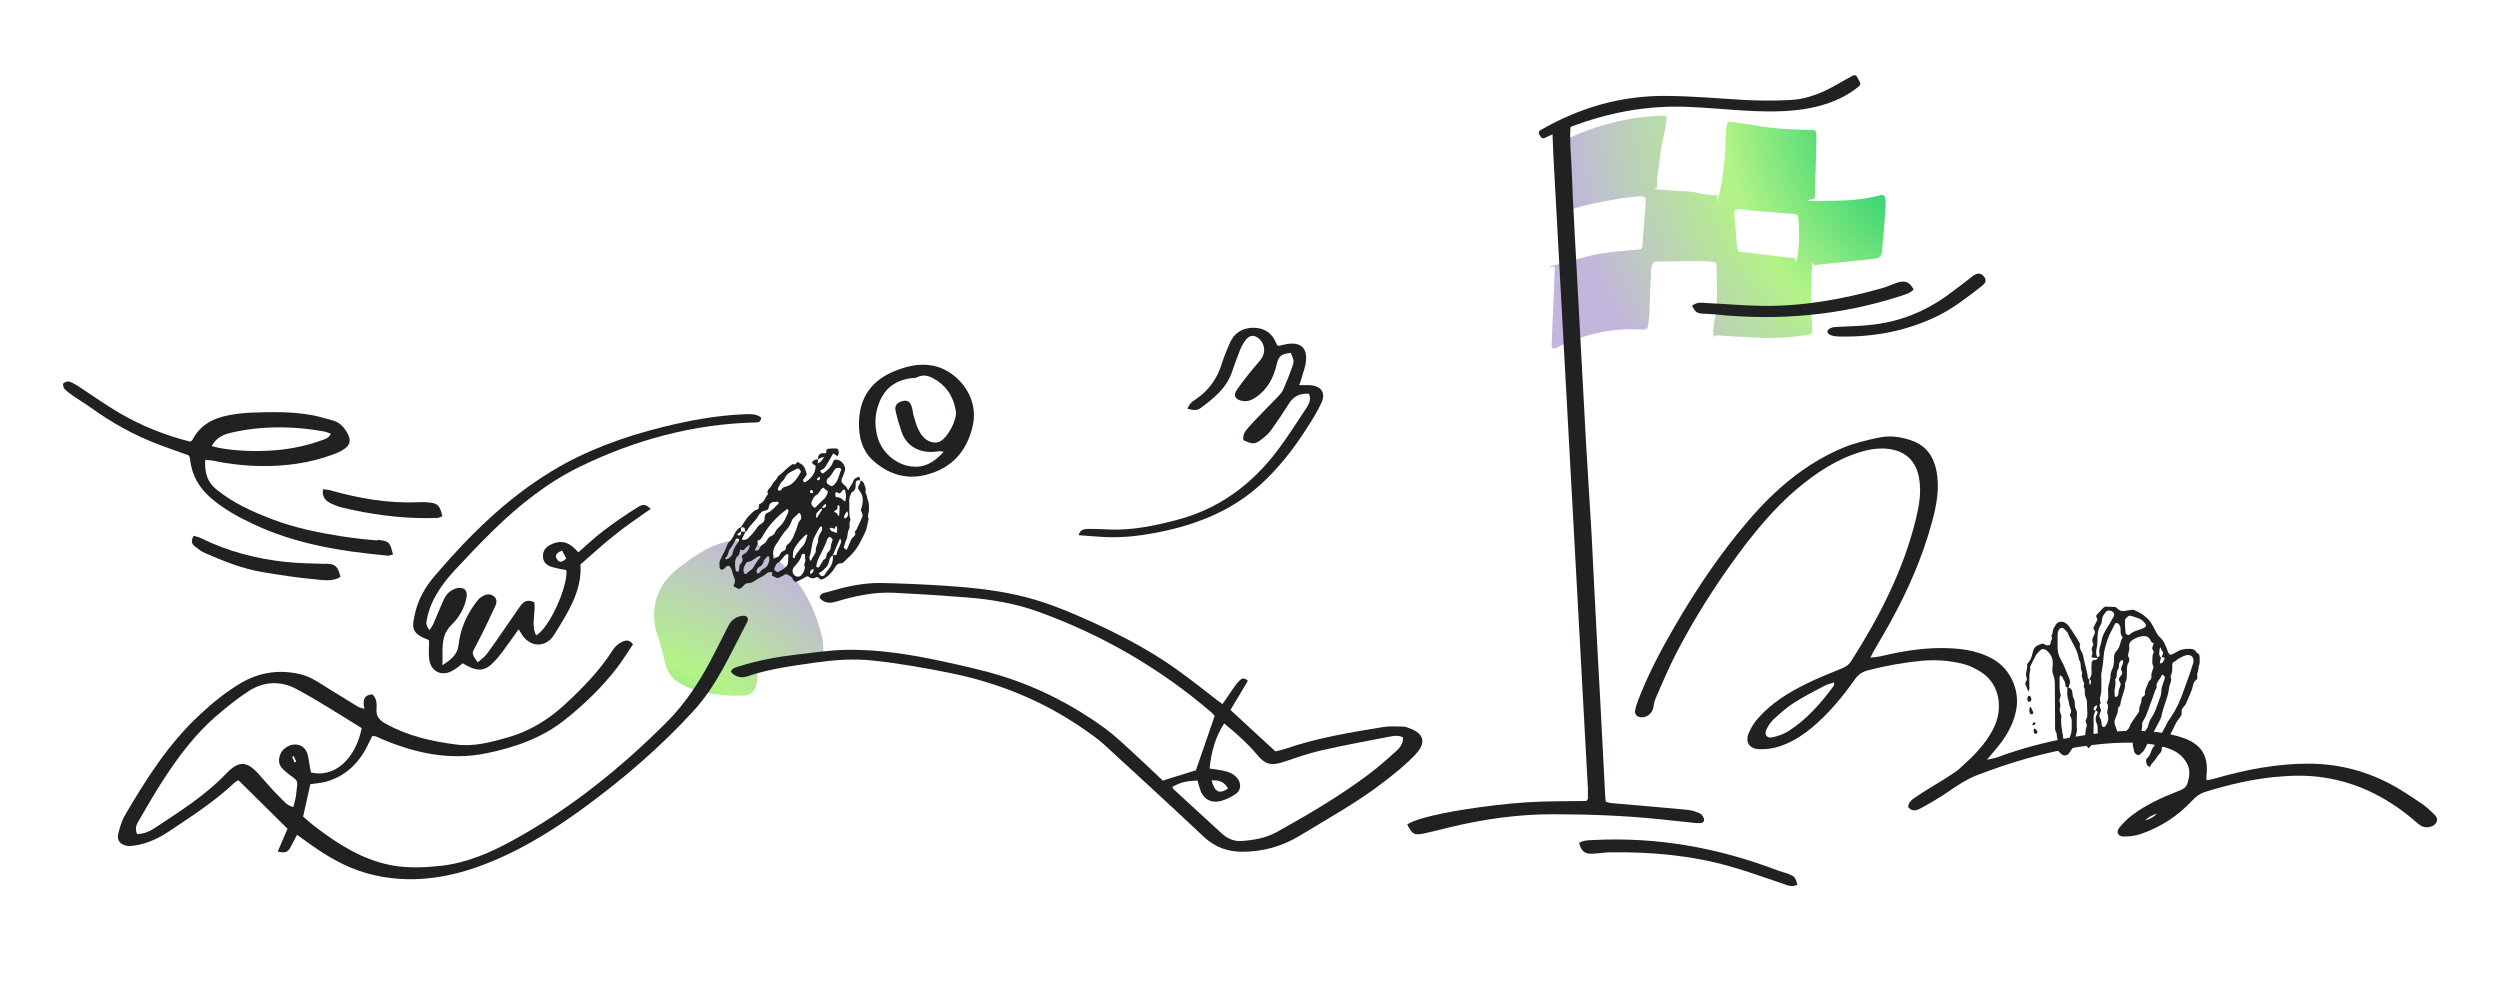 <?xml version="1.0" encoding="UTF-8"?><svg xmlns="http://www.w3.org/2000/svg" xmlns:xlink="http://www.w3.org/1999/xlink" viewBox="0 0 1280 512"><defs><style>.o{fill:url(#d);}.p{fill:url(#j);}.q{fill:#202222;}</style><radialGradient id="d" cx="780.2" cy="-212.6" fx="780.2" fy="-212.6" r="277.4" gradientTransform="translate(213 111.8) rotate(10.9)" gradientUnits="userSpaceOnUse"><stop offset=".2" stop-color="#1acc6c"/><stop offset=".5" stop-color="#b3f487"/><stop offset=".8" stop-color="#c2b6dc"/><stop offset="1" stop-color="#c2b6dc"/></radialGradient><radialGradient id="j" cx="277.1" cy="245.6" fx="277.1" fy="245.6" r="190.2" gradientTransform="translate(119.5 880.1) rotate(-105.2) scale(1.3 1.2)" xlink:href="#d"/></defs><g id="a"><g><path class="q" d="M1125.5,341.6c.9-1.5,.8-3.1,.7-4.7,0-1.1,0-2.2-1.4-2.6-.8-1.7-2.2-2.1-4-2.1-2.2,0-4.3,.3-6.2,1.5-.9,.6-1.9,1-2.9,1.5-.6,.2-1-.3-1.3-.7-.2-.3-.3-.6-.5-1-1-2.7-1.8-5.3-4.1-7.3-1.6-1.5-2.5-3.9-3.6-5.9-2.2-4-5.6-6.4-9.7-8-.6-.2-.9-.1-1.5,0-.9,.2-1.8,.2-2.6,.4-2.1,.4-3.1,.1-4.5-1.3-.3-.2-.5-.6-.8-.6-1.6-.1-3.2-.2-4.9-.2-1,0-1.5,.9-2.2,1.5-.8,.8-1.4,1.7-2.2,2.4-1.4,1,.3,2,0,2.9-.5,1.2-1.1,2.3-1.7,3.4-.3,.5-.4,1.1,0,1.5,.8,1,.5,1.9,0,3-.6,1.2-1.3,2.5-.5,4,.2,.4,.2,1.2-.1,1.5-1.5,1.5,.7,3.4-.6,5-.3,.4,.4,.9,1,1,.7,0,1.4,0,2.1,.1-.2,.8-.8,.9-1.5,1-1,0-1.6,.6-1.6,1.7,0,1.6-.2,3.2,0,4.8,.1,1.3-.6,2.3-1.1,3.4-.3-.2-.8-.3-.8-.5-.3-3.9-1.8-7.6-2.4-11.5-.3-2.1-2.5-3.6-1.5-6,0,0-.2-.3-.3-.4-.3-.6-.6-1.3-1-1.9-1.3-2.1-2.7-4.2-4.1-6.3-.6-.9-1.4-1.7-2.3-2.3-1.5-1.1-4-.6-4.8,.9-.7,1.2-1.7,2.4-1.6,3.9,0,.9-1,1.4-.5,2.5,.5,1-.6,1.9-.6,3,0,1-.9,1.4-2,1.2-.9-.2-1.8-1.1-2.5-.8-1.8,.7-3.7,1.1-4.4,3.5-.6,2.2-.9,4.6-2.7,6.3-.3,.3-.5,1-.4,1.5,.2,2.1-1.3,4.1-.2,6.2,.2,.4,0,1.1-.2,1.5-.5,.8-.8,1.5-.2,2.5,.5,.9,.7,2,1.1,2.9,1-1,.6-2.3,.6-3.5,0-.7,0-1.5,0-2.2,0-1.9,0-3.9,.6-5.8,0-.1-.2-.3-.2-.5,0-.1-.1-.3,0-.5,.3-.7,.6-1.3,.9-1.9,.7-1.4,1.4-2.9,2.2-4.3,.6-.9,1.4-1.7,2.2-2.4,.8-.8,2.1-.7,3,0,2.2,1.8,3.5,4.1,3.3,7-.1,1.8-.5,3.8,.2,5.4,1.2,3,.8,6.1,.9,9.1,.1,5.4,0,10.9,.1,16.3,0,1.6-.3,3.3,.8,4.7,0,2.4,1.3,4.8,.4,7.3-.3,.7,0,1.4,.6,2,.5,.5,1,1.1,1.6,1.5,1.2,1,2.9,.7,3.8-.6,.7-1,1.4-2.1,2.1-3.1,.4-.6,0-1,0-1.5,0-.5,.5-.9,.7-1.3,.2-.4,.7-1,.6-1.3-.4-1.8,.8-3.4,.6-5.2-.2-1.6,0-3.3-.1-4.9,0-1.8,.5-3.7-.5-5.3-1-1.7,0-3.7-1-5.2-.7-1.2-.6-2.4-.8-3.7-.2-1.1-.9-1.9-2-2.1,.6-1.4,1.3-2.7,.5-4.5-1.4-3.2-2.5-6.6-4.3-9.7-1-1.7-1.6-3.6-1.7-5.6,0-2.4,0-4.7,0-7.1,0-1.9,.8-3.4,1.8-3.6,1.6-.2,2,1.3,3,2,.1,.1,.3,.3,.3,.4,1.8,4.6,5.2,8.6,5.8,13.8,1.5,1.8,.5,4.3,1.5,6.2,.5,1-.3,1.6,0,2.5,.5,.9,.4,2.2,1,3,.6,.9-.4,1.6,.1,2.5,.9,1.5,0,3.4,.7,4.7,1.1,1.9,.8,3.9,.9,5.8,0,2.1,.6,4.3-.7,6.3-.2,.3,0,1.1,.2,1.5,.5,.9,.4,1.5,0,2.5-.4,1.1-.1,2.3-.5,3.4-.2,.7,0,1.4,0,2.2-.2,1.5,.3,2.9,1.1,4.1,.2,.3,.5,.7,.6,.6,.3,0,.6-.4,.8-.6,.2-.3,.5-.6,.6-.9,.2-.7,.2-1.5,.6-2.1,.7-1-.5-2,.3-3,.4-.4,.3-1.4,.3-2.1,0-2.4,.1-4.7,0-7.1,0-1.3,.6-2.3,1.1-3.4,.9,.2,1.2,.9,.8,1.6-.9,1.5-1.1,3.1-.4,4.7,.6,1.2,.6,2.4,.6,3.7,0,.7,0,1.5,.1,2.2,.3,1.4,2,2.2,3.3,1.5,1-.5,1.8-1.3,2.8-1.5,1.5-.3,2,1.3,3,2,.4,.3,.8,.8,1.3,1,1.3,.7,2.7,1,4,0,1-.8,1.9-1.7,2.9-2.5,.2-.2,.6-.2,.8-.3,0,.3,.2,.7,.3,1,0,1.1-.3,2.1-.5,3.2-.2,1.1,.4,2.4,.5,3.6,.1,1.2,.8,2.1,1.8,2.5,.9,.4,1.7-.5,2.3-1.1,.5-.5,1.1-1,1.4-1.7,2.6-4.9,5.1-9.8,7.7-14.7,.4-.8,.9-1.6,1-2.5,.9-4.9,3.4-9.4,3.9-14.5,.2-1.8,1.7-3.5,.7-5.6,.9-1.8,1-3.8,.9-5.8,0-1,.3-1.6,1.4-2,.6-.2,1.1-1,1.7-1.3,1.3-.7,2.5-1.4,3.9-1.8,2.5-.7,4.3,1,3.8,3.6-.1,.7-.4,1.4-.6,2-1.3,4.5-3.1,8.8-4.6,13.2-1.6,4.6-3.6,8.9-6.3,12.9-.5,.7-1,1.5-1.5,2.2-1.1,2.1-2.1,4.2-3.3,6.2-1.2,2.2-2.2,4.6-3.9,6.5-1.6,1.8-1.5,4.4-3.4,6-.9,.7-.6,2.1-.3,3.1,.1,.5,.6,1,1,1.2,1.1,.7,.9-.5,1.3-1,1-1.3,2.2-2.4,3-3.8,.8-1.5,2.8-2.5,2.4-4.7,1-1.3,2-2.5,3-3.8,.2-.3,.3-.7,.4-1,.7-1.5,1.4-2.9,2.2-4.4,.8-1.6,1.5-3.3,2.5-4.8,.9-1.3,2.3-2.4,2.1-4.2-.3-2.1,1.6-3,2.3-4.6,1-2.5,2.2-4.9,3.1-7.5,.5-1.5,.4-3.3,2-4.4,.6-.4,.8-1.2,.6-2-.4-1.8,1.2-3.4,.5-5.2Zm-70.9,4c.4,.3,1,.5,1.2,.9,.7,1.4,1.8,2.7,1.7,4.5,0,.5,.4,.9,1,1,0,1.8-.3,3.7,.2,5.3,.6,1.7,.5,3.6,1.3,5.2,.5,1.1,.6,2,0,3-.2,.3-.3,.8-.1,1,1.2,1.6,.7,3.5,.8,5.2,.3,3.6-1.2,6.6-2.7,9.7-.1,.3-.6,.6-.8,.6-.7,0-.6-.6-.6-1.1,0-4.7-1.8-9.2-1.2-13.9,.1-1.2-.9-2.4-.8-3.6,.1-1.4,.6-2.6,0-4-.6-1.3,.8-2.8,.4-4.1-.5-1.4-.5-2.8-.5-4.3,0-1.4,0-2.9,0-4.3,0-.3,.3-.6,.4-1Zm15.8,4.6c0,.1-.2,.2-.3,.4-.1-.1-.3-.3-.3-.4,0-.8-.1-1.7-.2-2.5,1.3,.5,1,1.6,.8,2.6Zm3,12.4c-.2,.4-.4,.8-.6,1.3-.8-.1-1.1-.8-.8-1.4,.2-.6,.9-1,1.3-1.5,.2,.2,.4,.5,.4,.7,0,.3-.2,.6-.3,.9Zm32.4-30.7c0-.1,.2-.2,.3-.4,.1,.1,.3,.2,.3,.4,.1,.3,.1,.8,.3,1,1.5,1.3,.5,2.5-.1,3.7-.2,0-.4,0-.5-.2-1-1.4-.4-3-.3-4.5Zm-17.8-14.4c0-.7,1.9-2.5,2.6-2.3,2.8,.9,5.9,1.3,7.8,4.1,.6,.8,.4,1.6-.6,2.1-2.5,1.3-5.5,1.5-7.6,3.6-.5,.5-1.8-.2-1.9-1-.1-1.2-.2-2.5-.3-3.8,0-.8,0-1.7,0-2.6Zm-14.1,19c-.9-1.3-.7-2.9-.5-4.1,.3-1.4,.5-2.8,.5-4.2,0-2.9,0-5.7,1.7-8.3,.9-1.5,.3-3.6,1.5-5.1,.4-.5,.8-1.2,1.3-1.7,1.1-1.1,3.7-.3,4,1.2,0,.3,0,.8,0,1-1,1.9-2.1,3.7-3.2,5.6-1.3,2.1-2.8,4.3-3.1,6.8-.3,2.3-1.7,4.4-1.2,6.8,.2,.8,.1,1.8-1,2.1Zm7.2,7.5c-.2,.3-.5,.7-.5,1,.2,2.8-1.1,5.2-1.3,7.9,0,2.3,.6,4.7-.7,6.9,1.7,1.8-.3,4,.5,6,.8,2,.1,4.3-1.2,6.1-.2,.2-.6,.2-.9,.4-.3-.2-.7-.4-.8-.6-.3-1.4-.1-2.8-1-4.2-.5-.8-.3-1.7,.1-2.6,.2-.5,.6-1.1,.4-1.5-.5-1.2-1.2-2.3-.1-3.5-.6-1.3-.5-2.7-.1-3.9,.4-1.3,.4-2.5,.4-3.7,0-1.4,0-2.9,0-4.3,0-1.3-.2-2.6,.1-3.8,.6-2.8,.9-5.6,1.1-8.5,.2-2.8,1.1-5.5,2-8.3,.8-2.6,2.3-4.9,3.4-7.3,.2-.5,.4-1,1-1.1,.9-.1,1.3,.5,1.7,1.1,.3,.4,.4,1,.5,1.5,.2,1.4-.3,2.9,.8,4.2,.2,.2,.3,.8,.1,1-1.3,1.9-1,4.6-2.8,6.3-1.1,1.1-1.5,2.4-1.4,3.9,0,2.4-.2,4.7-1.5,6.7Zm1.5,10.4c0-2.3,1-4.3,.3-6.4,1.5-1.6,.3-3.9,1.7-5.6,.5-.6,.2-1.7,.4-2.6,.1-.5,.4-1,.8-1.4,.2-.3,.6-.4,.9-.5,.1,.3,.4,.7,.4,.9-.1,.7-.3,1.4-.6,2-.5,.9-.7,1.8-.3,2.6,.7,1.2,.3,2-.5,2.8-.7,.7-1.1,1.8-.6,2.4,1.3,1.7,.3,3-.2,4.5-.3,.8-.1,1.8-.4,2.6-.1,.4-.6,1-1.1,1.1-.7,.2-.7-.5-.7-1,0-.5,0-1.1,0-1.4Zm8,17.4c-.9,1.8-2.2,2.8-3.8,3.6-1.1,.5-2.3,.2-2.7-.8-.5-1.3-1-2.7-1.4-4.1-.1-.5-.1-1.1,0-1.6,.4-1.4,1.1-2.7,1.5-4,.3-1.1-.2-2.3,.9-3.2,.5-.4,.6-1.3,.7-2,.1-1.1,.6-2.1,.8-3.1,.6-2.2,1.7-4.4,1.4-6.8,1.2-2,.9-4.2,1-6.3,0-1.4-.1-2.9,.8-4.2,.4-.5,.3-1.4,.4-2.2-1.5-1.7,.3-3.6,0-5.5-.5-2.7,1.1-3.8,3.2-4.8,1.5-.7,3-1.2,4.6-1.1,1.2,0,2.1,.6,2.7,1.5,.5,.7,.6,1.7,1.6,2,.8,.2,.2,.8,0,1.3-.1,.3-.2,.7-.3,1-.4,1.1,1.2,1.9,.5,3-.7,1.2-.3,2.5-.5,3.7-.1,1.1,0,2.1,.6,3.2,.2,.3-.3,.9-.4,1.4-.3,1.2-.9,2.4-.7,3.5,.3,1.7-1.3,2-1.6,3.2-.5,2-2,3.7-1.7,6,.1,1-1.7,1-1.7,2.4,0,.9-.2,1.8-.5,2.6-.4,.8-.7,1.7-.7,2.6,0,.7-.1,1.4-.6,2-1.5,2.2-3.2,4.4-4.4,6.8Zm17-22.3c-.4,1.5-1.1,3.1-1,4.6,0,1.7-.7,3.1-1.2,4.6-1.1,3-2,6-3.8,8.7-.9,1.3-1.5,2.8-1.8,4.4-.3,1.5-2.1,2.4-2.1,4.3,0,.9-.9,1.9-1.5,2.8-.4,.6,.2,0-.5,0-.2-.2-.6-.5-.6-.6,.8-2.5,1.9-5,1.7-7.8,0-.5,.3-1,.6-1.5,2.1-3.5,3.1-7.5,4.6-11.3,.5-1.3,.9-2.7,1.4-4,.2-.7,.9-1.4,.8-2-.4-2.5,1.8-3.8,2.5-5.8,.2-.5,.5-.6,.8-.3,.4,.4,.9,.8,.9,1.2,0,.9-.5,1.7-.7,2.5Zm-.8-9.9c-.1,0-.3,0-.5,0-.4,0-.5-.3-.4-.7,.2-.8,.4-1.6,.6-2.4,.3,0,.7,0,1,0,.3,0,.6,.3,.9,.5-.6,.8-.6,2-1.6,2.5Z"/><path class="q" d="M1040,357.7c0-.2-.2-.8-.5-1.2-.1-.2-.6-.2-.9-.2-.1,0-.3,.2-.3,.4-.1,.3-.3,.6-.3,1,0,.7,0,1.4,.9,1.6,.7,.1,1.1-.4,1.2-1.6Z"/><path class="q" d="M1041,364.7c-.3-.8-.7-1.6-1.1-2.4,0-.2-.2-.3-.4-.4-.1,.1-.3,.3-.3,.4-.1,.3-.1,.7-.2,1.1,0,.4,0,1,.2,1.5,.1,.5,.5,1,1.1,.8,.6-.1,.9-.6,.7-1.1Z"/><path class="q" d="M1041.8,372.8c-.2,.2-.3,.4-.4,.5-.3,.8-.3,1.7,.4,2.3,.2,.2,.7,.1,.9,0,.5-.3,.6-.9,.3-1.3-.3-.6-.9-1-1.3-1.5Z"/><path class="q" d="M1042.1,370.2c-.1-.4-.4-.6-.6-.4-.4,.3-.7,.7-1,1,0,0,.3,.5,.5,.5,.7,0,1.2-.5,1.1-1.2Z"/></g></g><g id="b"><path class="q" d="M957.7,336.7c2-.2,3.3-.3,4.7-.6,10.1-2.4,20.3-4.2,30.7-4.3,9.5,0,18.8,.8,27.4,5.7,9,5.1,13.7,16.1,11.8,26-1.5,7.9-5.6,14.5-10.8,20.5-1.2,1.4-2.3,2.8-4.2,5,2.4-.6,4-.8,5.4-1.3,14.5-5.4,29.5-9,44.8-11.3,12.4-1.9,24.9-3.1,37.4-1.5,4.5,.6,9,1.5,13.2,3,9.4,3.4,12.8,9.5,11.6,19.5,0,.5,0,1,0,2.1,1.6-.3,3.1-.5,4.6-1,15.8-4.5,31.8-7.6,48.2-7.5,17.3,.1,33.3,5,47.9,14.2,3.5,2.2,7,4.5,10.4,6.9,1.6,1.1,3.1,2.5,4.5,3.9,1.4,1.4,3.3,2.6,2.1,5.1-.9,1.9-4.1,3-6.7,2.2-1-.3-1.9-1-2.7-1.6-13.9-12.3-29.6-20.8-48.2-23.6-8.3-1.3-16.7-1.1-25-.3-12.1,1.2-23.9,4-35.6,7.6-2.7,.8-4.7,2.3-6.7,4.4-7.4,8-16.4,13.8-26.7,17.3-2.7,.9-5.7,1.2-8.5,1.2-2.8,0-4-2.2-2.3-4.4,2-2.5,4.4-4.9,7-6.8,6.9-5.1,14.7-8.7,22.6-11.8,2.4-.9,4.8-1.7,5.5-4.6,.9-3.2,1.4-6.4-.2-9.5-2-3.9-5.2-6.4-9.3-7.9-5.7-2-11.6-2.8-17.6-3-9.8-.3-19.6,.7-29.2,2.2-17.8,2.9-35,8-51.8,14.5-5.1,2-9.6,5-14.1,8.1-4.6,3.2-9.5,6-14.4,8.7-2,1.1-4.4,2-6.5-.5,0-2.7,2.2-4.1,4-5.3,4.2-2.9,8.6-5.4,12.9-8.1,3.5-2.3,7.2-4.3,10.2-7.1,6.3-5.7,12.4-11.7,16.4-19.5,2.6-5.1,3.5-10.4,2.6-15.8-1-5.8-4.1-10.5-9.1-13.6-2.7-1.7-5.8-3.2-8.9-4-6.9-1.7-13.8-2.2-21-1.6-9.3,.9-18.3,2.5-27.3,4.8-2.9,.7-5.2,2-7,4.6-6.5,9.2-13.7,17.9-22.4,25.1-5.5,4.5-11.6,8.2-18.6,10-2.6,.6-5.4,.9-8.1,.8-4.9-.2-7.3-3.6-5.4-8.1,1.2-3,3-5.8,5.2-8.2,6.8-7.5,15.3-12.8,24.3-17.2,6-3,12.3-5.4,18.5-8,1.9-.8,3.4-1.8,4.5-3.6,14.5-22.8,26.8-46.6,33.2-73,1.6-6.7,2.8-13.5,1.6-20.5-1.5-9-6.9-14.1-16-15.2-4.8-.5-9.4,.2-14,1.6-12.2,3.7-22.6,10.6-32.3,18.7-11.7,9.9-21.4,21.6-30.5,33.9-12.1,16.4-22.9,33.6-32.2,51.7-3.6,7.1-6.7,14.5-9.9,21.8-.6,1.5-.9,3.1-1.2,4.7-.6,3.7-4.5,6.1-8,4.6-.7-.3-1.5-1.7-1.4-2.5,.3-2,.9-3.9,1.6-5.7,5.1-13.3,11.7-25.8,18.8-38,11-18.9,23.1-37,37.3-53.6,13.7-16.1,29.4-29.7,49.2-37.9,5.6-2.3,11.7-3.7,17.7-5,5.8-1.3,11.6-.5,17.2,1.5,7,2.5,10.8,7.6,12.4,14.7,2,9.2,.3,18.1-2.1,26.9-4.9,18.2-12.4,35.2-21.5,51.7-2.8,5.1-5.8,10-8.7,15.1-.4,.8-.8,1.6-1.5,3Zm-18.7,12.7c-1.8,.6-3.5,1-5,1.8-5.3,2.8-10.6,5.5-15.6,8.7-3.6,2.3-6.9,5.3-10.1,8.2-1.6,1.4-2.8,3.3-3.8,5.2-1.4,2.8,.1,4.9,3.1,4.2,2.8-.7,5.6-1.6,8-3.1,9.4-6,16.7-14.3,23.3-23.3,.2-.2,0-.7,.2-1.6Zm159.2,70.7q3.9-1.1,6.2-3.5-3.7,1-6.2,3.5Z"/></g><g id="c"><path class="o" d="M920.7,111c.5,6.3,.8,12.9-.4,20s-.8,1.3-1.6,1.2c-5.6-.7-11.2-1.3-16.8-2s-5.6-.7-8.4-1-2.5,0-3.2-.4-.9-2.5-1-3.5l-1.3-15.2c0-.6-.1-1.3,.1-1.9,.7-2,4.7-.7,6.3-.6l8.3,.7c5.5,.4,11,.9,16.5,1.3,.7,0,1.3,.6,1.3,1.3Zm9.1-43c0-.8-.6-1.4-1.4-1.4-7.3-.2-16-.4-23.1-1.4-6.5-1-13-2-19.5-2.9-.8-.1-1.5,.4-1.6,1.2l-.6,3.7c0,0,0,.1,0,.2-.2,10.5-.8,21-3.2,31.4s-.7,1.1-1.3,1.1c-5.4,.4-10.1-1.7-15-1.9-4.6-.2-9.3-.6-14.3-.9s-1.3-.6-1.3-1.3c-.4-5.2,1-10.1,1.4-15.1,.5-5.3,1.9-10.6,2.9-15.8l.6-4c.1-.9-.6-1.7-1.4-1.7-17.8,.4-34.8,4.8-51.2,12.6-.5,.2-.8,.7-.8,1.3l-.3,33.8c0,1,1,1.7,2,1.4,5.1-2.1,10.7-3.4,16.1-4.5s12.2-2.4,18.3-3,2.9-.3,4.4-.3c2.7,0,2.1,2.5,2,4.6-.2,4.2-.7,8.4-1,12.6s-.4,4.2-.5,6.3,.2,3.4-1.5,3.7c-7.1,.7-14.1,1.1-20.9,2.3-6.9,1.3-13.7,3.5-21.4,5.5s-1,.7-1.1,1.3l-1.7,40.2c0,1.1,1.1,1.8,2.1,1.3,13.8-7,28.3-10.6,43.9-9.5,.6,0,1.2,0,2-.2s1.1-.5,1.2-1.1c1-4.3,.9-8.7,1.1-13.1l.6-14c0-1.9,0-6.1,2.3-6.4s6.8,0,10-.2c6.6-.2,13.3-.4,19.9,.3,.7,0,1.3,.7,1.3,1.4,.1,4.1,.3,7.8,.3,11.6,0,4,0,8-.4,12-.3,3.7-1.7,7.2-1.5,11.2s.6,1.3,1.4,1.4c16,.8,31.8,2.8,48.3-.6,.7-.1,1.2-.8,1.1-1.5-.3-5.5-.8-10.7-.8-15.8,0-5.4,.3-10.8,.5-16.6s.6-1.3,1.3-1.4c2.1-.3,4.1-.5,6-.7,7.9-.9,15.9-1.6,23.8-2.5,3.6-.4,4.5-1.3,4.8-4.1,.6-7,1.3-14,1.7-21.1,.1-2.1,.4-4.5-.3-6.7-.3-.7-1-1.1-1.8-.9-10.7,3.1-21.5,3-32.5,3.1s-1.5-.7-1.5-1.5c.3-9.9,.5-19.4,.8-28.9v-4.5Z"/></g><g id="e"><g><path class="q" d="M869,421.4c1.4,.1,3.4,.2,3.5-1.6,0-1.1-1-2.8-2.1-3.3-2.1-1-4.4-1.7-6.7-1.9-12.8-1.2-25.7-2.3-38.5-3.4-1,0-2-.5-3-.7-.1-1-.3-1.7-.3-2.4-.8-15.4-1.6-30.8-2.4-46.2-1.1-20.1-2.2-40.3-3.2-60.4-.5-9.2-.9-18.5-1.4-27.7-.9-15.4-1.9-30.8-2.8-46.2-2-36.3-3.9-72.6-5.9-108.9-.6-11.3-1.2-22.6-1.6-33.9-.3-6.5-1-13.3-.5-19.8,19-7.3,38.9-11.1,59.6-10.3,5,.2,9.9,.5,14.8,.9,12.7,.9,26.8,2.2,40.3,.9,11.8-1.2,23.2-4.5,32.5-11.9,.2-.2,.4-.3,.6-.5,.6-.5,.7-1.3,.4-2-.5-.9-1-1.8-1.5-2.8-.4-.8-1.4-1-2.1-.6-2.6,1.4-5,2.7-7.2,4-7.7,4.5-15.9,8.1-24.9,8.5-7.7,.4-15.5,.4-23.2,0-13.4-.8-26.8-2-40.3-2.1-23.3-.2-44.6,6.1-64.5,17.6-.7,.4-1,1.4-.5,2.1l.8,1.3c.4,.7,1.2,.9,1.9,.6,1.3-.7,2.7-1.3,4.1-1.9l.4,10.3c5.9,108.3,11.8,216.4,17.7,324.6,0,1.8,0,3.6,0,5.4,0,.2-.2,.3-.3,.4-.1,.1-.2,.3-.5,.6-10.2,.2-20.5,0-30.8,.7-10.5,.7-21,2-31.3,3.6-16.8,2.7-26.2,5.4-29.6,7.7,2.5,5.1,3.7,5.7,8.8,4.6,4.4-1,8.8-2.1,13.2-3.2,17.2-4.1,34.6-6.6,52.3-6.6,18.9,0,37.7,.7,56.5,2.7,5.9,.6,11.9,1.3,17.8,1.9Z"/><path class="q" d="M916.2,447.6c-2-.7-4.2-1.3-6.2-2-30.4-11.6-61.7-17.2-94.3-15.5-2.5,.1-5,.1-7.2,1.5,1.1,4.2,2.9,5.7,6.8,5.5,3.1-.1,6.1-.7,9.2-.7,20.7-.3,41.3,1.5,61.3,7.2,8.9,2.5,17.6,5.7,26.3,8.6,2.5,.8,5,2.3,8.2,.8-1-3.7-1.5-4.3-4.2-5.3Z"/><path class="q" d="M1015.9,141.8c-1.1-1.7-2.8-2.2-4.7-1.2-1,.5-1.8,1.2-2.6,1.9-4.1,3.1-8,6.2-12.2,9.2-11,7.8-23.2,12.7-36.5,14.4-5.9,.8-11.9,.9-17.9,1.2-2.1,.1-4.2,0-5.8,1.4-.7,.5-.8,1.6,0,2.2,1.5,1.2,3.3,1.3,5.3,1.4,17.5,.4,34.3-2.7,50.1-10.3,8.5-4.1,15.9-10,23.4-15.8,1.4-1.1,2.2-2.5,1.1-4.2Z"/><path class="q" d="M902.1,156.6c-9.2-.1-18.4-1-27.7-1.4-2.6-.1-5.4-.9-8.1,1.4,1.9,3.3,2.5,3.8,5.4,4,2.2,.2,4.3,.1,6.5,.4,32.3,3.3,64.1,.6,95.1-9.5,2.4-.8,4.8-1.4,6.5-3.3-2.1-3.8-4.3-4.7-8-3.6-2.9,.9-5.7,2.3-8.7,3.1-20,5.6-40.3,9.2-61.1,8.9Z"/></g></g><g id="f"><g><path class="q" d="M193.2,276.7c-6.3-.5-12.6-1.2-18.9-2.2-11.8-1.9-23.6-4.3-34.8-8.6-10.2-3.9-20.1-8.3-28.7-15.3-4.9-4-6.1-9-5.7-15.2,1.4,.2,2.5,.2,3.5,.4,8.2,1.7,16.5,2.7,24.8,2.8,12.8,.2,25.3-1.5,37.4-6,1.9-.7,3.7-1.5,5.3-2.6,3.2-2.2,3.7-4.5,1.9-8-1.7-3.1-3.9-5.7-7.5-6.7-3.3-.9-6.6-1.9-10-2.6-10.8-2.1-21.7-1.8-32.6-1.4-3.6,.2-7.2,.6-10.8,1.3-8,1.5-14.7,5-18.6,12.7-.1,.3-.6,.4-1.2,.8-12.7-3.2-25-8.1-36.4-14.8-6.9-4-13.4-8.7-20.1-13.1-1.7-1.1-3.4-2.2-5.2-2.8-.9-.3-2.4,.2-3.2,.9-.3,.3,0,2.1,.6,2.8,1.4,1.4,3,2.6,4.6,3.7,2.7,1.9,5.5,3.5,8.2,5.4,11.1,8.1,22.9,14.7,35.7,19.5,5.1,1.9,10.2,3.7,15,5.4,.3,.4,.4,.6,.5,.7,.1,.5,.3,1.1,.3,1.6,1,7.9,4.6,14.4,10.7,19.6,6.4,5.5,13.7,9.6,21.2,13.1,22,10.5,45.5,14.2,69.5,16.4,.8,0,1.6-.4,2.5-.6-1.5-6.6-2.3-7-8.1-7.5Zm-74.7-55.2c5.2-1.2,10.6-2,16-2.4,10.5-.7,21-.1,31.3,1.8,1.2,.2,2.3,.7,3.6,1.2-1.2,2.4-3.1,2.8-4.9,3.4-8.4,3-17.1,4.7-26,5.2-8.9,.5-17.7,.2-26.5-1.4-1-.2-2-.5-3.6-.9,2.4-4.6,6.3-6,10.1-6.9Z"/><path class="q" d="M166.8,288.7c-6.9-.2-13.8-.3-20.6-1-15.1-1.6-29.5-5.4-43.2-12.1-1.2-.6-2.6-.9-3.8-1.3-1.4,2.3-1.3,4,.4,5.3,1.7,1.3,3.4,2.8,5.4,3.6,9.5,4.1,19.1,8,29.3,9.7,8.9,1.5,17.9,2.9,26.9,3.7,4.3,.4,9,1.3,13.1-1.2-1.2-5.5-2.7-6.7-7.5-6.8Z"/><path class="q" d="M219,257.2c-1.4-.1-2.9-.2-4.4-.1-15.6,.8-30.7-1.9-45.6-6.1-1-.3-2.1-.3-3.6-.5-.8,5.1,2.6,6.7,5.7,8,3,1.3,6.2,1.9,9.4,2.6,14.2,3,28.6,4.6,43.2,4.1,1,0,1.9-.6,2.8-.9-1.4-5.8-2.4-6.7-7.6-7.1Z"/></g></g><g id="g"><path class="q" d="M552.2,274.1c1.1-3.5,3.4-3.2,5.4-3.3,3.4,0,6.9,.1,10.3,.3,11.7,.5,23.1-1.9,34.3-4.8,21.7-5.6,38.6-18.1,51.9-35.7,5-6.7,9.5-13.7,14.1-20.7,1.5-2.3,3.5-4.8,2-8.3-4.3-.3-7.7,1.1-10.1,4.8-3,4.7-6.1,9.4-9.4,14-1.4,1.9-3.3,3.4-5.1,4.8-3.2,2.4-4.6,2.3-9,.1-.5-2.8,1.2-4.9,2.8-6.7,4.6-5.1,9.5-9.9,14.3-14.9,1.2-1.3,2.6-2.6,3.3-4.2,1.7-3.8,3.2-7.7,4.6-11.6,1.1-3,.9-3.4-.7-7.2-4.9,.5-6.3,1.5-7.3,6.1-1.6,6.8-4.7,12.6-10.6,16.6-2,1.4-4.1,2.3-6.6,1.9-3.9-.5-5.3-2.7-3-5.9,3.6-5.2,7.7-10.1,11.8-14.9,2.8-3.3,2.8-7.9-.4-10.9-2.3-2.1-4.6-2.3-6.6,0-1.4,1.6-2.5,3.6-3.3,5.6-1.5,3.7-2.8,7.5-4.1,11.2-2.9,8.4-9.4,13.6-16.2,18.6-2,1.4-4,1-6.7,.2,.7-1.1,1.1-2.1,1.8-2.8,.7-.8,1.7-1.3,2.6-2,6.7-4.6,11.1-10.8,13.4-18.6,1-3.3,2.4-6.4,3.7-9.6,2.2-5.5,6.4-8.3,12.2-8.4,5.6,0,9.7,2.6,11.8,7.9,.1,.3,.3,.6,.5,.9,0,.1,.3,.2,.7,.5,1.4-.3,2.9-.7,4.5-1,7.1-1,10.4,2.2,9.5,9.3-.3,2.7-1.4,5.2-2.1,7.9-.3,1.2-.8,2.4-1.3,3.9,2,0,3.7,0,5.4,0,5.9,.4,8.4,3.9,5.9,9.2-2.2,4.7-5,9.2-7.9,13.6-6.6,10.3-14.1,19.8-23.2,28.1-14,12.7-30.7,19.7-48.9,23.7-10,2.2-20,3.6-30.2,3.2-4.5-.2-9-.6-14.2-1Z"/></g><g id="h"><path class="q" d="M389.7,214c-.3,2.3-1.6,2.3-3.2,2.3-31.5,.8-61.3,8.9-89.5,22.6-16.6,8.1-31,19.5-44.2,32.4-6.9,6.7-13.5,13.7-20.1,20.8-4.9,5.3-9.3,11.2-12.1,18-1.1,2.7-1.8,5.5-2.3,8.4-.2,1.2,.4,2.6,1.6,4.1,.6-.9,1.3-1.8,1.8-2.8,1.9-4.3,3.6-8.7,5.6-13,1.4-2.9,3.6-5,6.9-5.7,3.4-.6,5.3,1.1,4.7,4.6-1,5.6-3.8,10.4-7.7,14.2-6,5.9-4.3,12.8-4.7,20.7,4.8-3.1,7.8-5.6,8.3-10.5,.9-8.3,4.3-15.7,9.4-22.3,.7-.9,1.5-1.7,2.3-2.2,1.9-1.2,4-1.9,6.1-.5,2.2,1.5,1.7,3.7,.9,5.4-3.1,6.7-6.3,13.5-9.8,20-2.2,4.1-2.4,4,.9,8.6,1.6-1.4,3.4-2.6,4.6-4.2,4.2-5.7,8.2-11.6,12.2-17.4,1.8-2.5,3.4-5.1,5.3-7.6,1.7-2.3,4-3,6.9-1.5,.7,5.5-1.8,11.4,.9,16.9,6.5-3.4,16.3-24.7,15.5-33.4-2.2-.4-4.5-.8-6.7-1.4-3.6-1-5.1-2.6-5.3-5.4-.2-3,1.3-5.1,4.7-6.6,5.4-2.4,9.5-.3,13.4,4.3,4.3-3.7,8.3-7.6,12.7-10.9,5.6-4.3,11.4-8.3,17.4-12,3.3-2.1,4.2-1.7,7,.6-6.1,4.4-12.4,8.5-18.2,13.2-6,4.7-11.6,9.9-17.8,15.3,.9,13.5-6.5,24.7-13.4,35.9-4.4,7.2-12.9,6.6-17-.7-.3-.5-.6-.9-1.3-2-1.6,2.2-2.9,4.3-4.4,6.2-2.6,3.5-5,7.2-8,10.3-4.6,4.9-8.3,5.2-14.1,2.1-.6-.3-1.3-.7-2.1-1.2-1.5,1.2-3,2.5-4.7,3.5-5.9,3.7-11.9,.8-12.5-6.1-.3-3,0-6.1,0-8.9-.3-.4-.4-.6-.6-.6-9.1-3.3-8.1-6.9-6.5-13.9,1.7-7.2,5.4-13.5,10.2-19,17.4-20.4,36.3-39.1,59.4-53.2,17.7-10.8,36.9-17.7,56.9-22.7,13.7-3.4,27.6-6,41.8-6.6,3-.1,6.1-.4,8.7,1.6Zm-101.9,67.9c-2.6,1-4,2.3-2.6,4.5,1.2,1.9,3,1.4,4.7-.5-.7-1.3-1.4-2.6-2.1-4Z"/></g><g id="i"><path class="p" d="M388.3,341.5c-.3,1.7-.5,2.1-.5,2.6,.1,7.4-1.1,12-8,12.1-9,.1-20.9-1-29-4.9-12.2-5.8-9.3-13-13.9-25.2-4.3-11.4-2.1-25,9.2-34.2,15.9-12.9,32.9-22.4,49.6-7.8,12.4,10.9,20.9,24.6,25,41.2,.6,2.4,.9,5.1,.8,7.5-.2,6.1-.3,4.1-5.9,4.8-5.1,.7-10.5,0-15.8-.4-2.9-.2-8.4,4.9-11.6,4.2Z"/></g><g id="k"><path class="q" d="M186.6,363.1c-.9-4.1-.7-7.2,4-7.6,2.2,1.9,2.4,4.7,2.2,7.3-.4,4.1,1.5,6,5,7.9,11.2,6.2,23.4,8.9,35.8,10.5,9,1.2,17.7-1.2,26.3-3.6,11.2-3.2,20.9-9.1,29.4-17,9.1-8.4,17.7-17.2,24.4-27.7,1.3-2.1,3-3.5,5.3-4.5,2-.8,3.5-.6,5.1,1.5-2.6,3.9-5.2,8-8.1,11.9-7.7,10-16.7,18.7-26.5,26.5-11.7,9.4-25.5,14.3-40.1,17.3-19.1,4-37.1,0-54.6-7.5-.8-.4-1.6-.8-2.5-1.1-.3-.1-.7,0-1.6-.2-.6,1.2-1.4,2.5-2,3.9-4.6,9.7-11.5,16.7-22,19.6-2.4,.6-5,.8-7.8,1.2-1.2,5.4-2.4,10.8-3.7,16.6,2.3,1.9,4.5,4,7,5.8,11.5,8.7,23.6,16.3,38.1,19.1,8.5,1.6,17,1.2,25.5,.3,13.2-1.5,25.2-6.7,36.7-13,29.2-16,54.9-36.7,78.4-60.1,10.5-10.4,18.2-22.6,24.8-35.6,2.4-4.7,4.8-9.4,7.2-14.1,1.5-3,3.9-4.8,7.2-5.2,2.4-.3,3.5,1.2,2.4,3.3-8.4,15.9-15.5,32.6-27.9,45.9-8.1,8.8-16.7,17.2-25.7,25.1-9.5,8.4-19.5,16.3-29.7,23.8-16.9,12.4-34.7,23.3-54.5,30.4-17.2,6.1-34.9,8.4-53,4.3-10.8-2.4-20.4-7.3-29.5-13.5-3.3-2.2-6.5-4.6-10.1-7.2-1.1,2.2-2.1,4.1-3.1,5.9-1.6,3.1-2.8,3.6-6.8,2.7,1.7-4,3.4-7.9,5-11.7-8.4-8.3-16.6-16.4-25.1-24.8-.6,.3-1.4,.7-2,1.2-9.9,9.4-21.4,16.8-32.7,24.4-5.6,3.8-11.6,6.8-18.4,7.8-1.4,.2-2.9,.4-4.3,.1-3.1-.6-4.9-2.8-4.2-5.9,.8-3.5,1.9-7.1,3.7-10.1,10.8-18.4,22.2-36.3,37.9-50.9,6.5-6.1,13.4-11.7,21.1-16.3,9.7-5.7,20-7.2,31-4.5,5.2,1.3,9.5,4.5,13.9,7.2,5.1,3.1,10.2,6.3,15.3,9.4,.7,.4,1.6,.5,3,1Zm-116.2,63.9c4,0,7.2-1.9,10.1-3.9,12.4-8.2,25-16.2,35.4-27.1,6.4-6.7,10.6-6.4,16.7,.5,3.5,3.9,6.9,8,10.6,11.6,2,1.9,3.7,4.4,7,5.1,.5-1.9,1-3.7,1.3-5.4,.3-1.8,.3-3.6,.6-5.4,.4-2.1-.4-3.3-2.2-4.5-1.9-1.3-3.8-2.8-5.4-4.5-2.1-2.2-2-5-.8-7.6,1.4-3,5-4.9,8-4.6,3.1,.3,4.9,2.2,5.8,5,.4,1.4,.5,2.8,.8,4.3,.3,1.7,.6,3.5,.9,5,11.8,2.9,22.8-6.7,26-22.7-11-6.7-21.9-13.9-33.4-20-7.9-4.3-16.7-4-24.4,1-5.9,3.8-11.4,8.3-16.8,12.9-10.8,9.4-19.3,20.7-27,32.6-4.4,6.8-8.5,13.9-12.6,21-1.1,1.8-2.1,3.9-.8,6.7Zm80.3-36.6l1-.4c-.4-1-.9-1.9-1.3-2.9l-.8,.4c.4,1,.8,2,1.2,2.9Z"/></g><g id="l"><path class="q" d="M595.8,399.5c5.8-1.8,11.4-3.5,16.5-5.1,3.2-9.2,6.3-18.2,9.6-27.8-.2-.2-.8-1.1-1.6-1.8-26.3-22.6-55.9-39.7-88.4-51.5-11.9-4.3-24.2-6.4-36.7-7.4-12.5-1-25-1.8-37.5-2.4-10.1-.5-19.9,1.6-29.5,4.5-3.4,1-6.3,.9-8.6-2,.4-2.4,2.4-2.4,3.8-2.8,9.1-2.7,18.3-4.9,27.8-4.7,10.9,.2,21.8,.7,32.6,1.4,12.3,.8,24.5,2,36.6,4.7,13.4,2.9,26,8.1,38.4,13.7,15,6.9,29.7,14.5,43.2,24.1,7.2,5.1,14.2,10.7,21.2,16.1,.7,.5,1.4,1.1,2.7,2,2-2.9,3.9-5.7,5.8-8.4,.9-1.3,1.9-2.7,3.1-3.8,1.1-1.1,2.5-1.4,4.1,.3-2.9,4.8-5.8,9.8-8.9,14.9,7.7,7.1,15.1,13.9,23,21.2,1.4-.3,3.3-.7,5.1-1.3,16.4-5.7,33.4-8.4,50.4-11.2,3-.5,6.2-.2,9.2-.2,.9,0,1.8,0,2.7,.4,7,2.2,11.3,6.5,4.3,13.9-4.8,5.1-10.4,9.6-16,13.9-13.5,10.5-28.5,18.7-43.1,27.6-9,5.5-18.9,8.3-29.5,8.3-7.5,0-14-2.3-19.7-7.6-16.9-15.9-34-31.6-51.1-47.3-3.2-2.9-6.8-5.4-10.4-7.9-20.9-14.5-43.9-23.8-68.8-28.8-13-2.6-26-4.9-39.2-6.3-10-1.1-20-.3-29.9,1.1-11.5,1.7-23,3.1-34.1,6.9-3.2,1.1-6.4,.6-8.7-2.3,.9-2.1,2.6-2.2,4.1-2.7,9.7-3.1,19.7-4.9,29.8-6.1,8.3-.9,16.6-2.2,24.9-2.4,16.8-.3,33.3,2.4,49.6,5.9,9.9,2.2,19.9,4.3,29.6,7.3,19.2,5.9,37,15,53.3,26.8,4.8,3.5,9.2,7.7,13.6,11.7,5.6,5.1,11.1,10.4,16.5,15.5Zm23.6-6c2.6,.4,4.6,.6,6.5,1,2.9,.6,5.6,1.5,7.6,3.9,2.1,2.7,2,6.2-.8,8.1-2.2,1.5-4.7,2.8-7.3,3.5-5.3,1.5-9.4-.8-11-6-.5-1.5-.9-3-1.3-4.4-6.4,.4-8.4,.9-12.9,3.3,.3,.4,.4,1,.8,1.3,8.1,7.5,16.3,15,24.5,22.5,2.8,2.5,6,4.1,9.9,3.9,6.4-.4,12.7-1.5,18.3-4.6,16.2-9,32.2-18.4,47-29.5,4.9-3.7,9.6-7.8,14.1-11.9,1.9-1.8,3.8-3.8,3.5-7.1-2.2-1.1-4.4-.8-6.5-.4-11.9,2.3-23.9,4.5-35.7,7.2-6.5,1.5-12.9,3.8-19.2,5.9-6.3,2-9.2,1.1-13.3-3.8-2.5-3.1-5.4-5.9-8.3-8.6-2.6-2.5-5.4-4.7-8.5-7.4-4.7,7.2-6.6,14.6-7.5,23.1Zm.9,6.1c1.8,6.1,4,7.1,8.5,4.1-1.8-3.1-4.4-4.5-8.5-4.1Z"/></g><g id="m"><g><path class="q" d="M440.5,246c1,.2,1.6,.9,1.9,1.7,.4,1.1,1.1,2.5,.8,3.5-.4,1.3,.6,2,.7,3,0,1.2,.8,2.4,.9,3.6,.2,1.4,.2,2.9,0,4.3-.2,1.2-.8,2.3,0,3.4-.6,2.2-.8,4.6-1.7,6.7-1.5,3.2-3,6.5-5.1,9.3-1.6,2.2-3.7,4-5.6,5.9-.5,.5-1,1.1-1.8,1-1.5,0-2.3,.8-3,2-1.5,2.5-3.3,4.6-6,6-1,.5-1.6,.4-2.3-.4-.6-.6-1.1-.7-1.9-.2-.4,.3-1,.2-1.5,.3-1.2,.2-2-1.7-3.4-.7-1,.7-2.2,1.2-3.4,1.8-.3,.2-.7,.3-1,.5-.8,.6-1.4,0-1.8-.5-.4-.5-.6-1.5-1.1-1.8-1.3-.7-2.6-2.3-4.3-.6-.2,.2-.7,.2-1,.4-1.9,1.5-3.3,.2-4.8-.7,.6-1,.4-1.7-.9-1.6-.5,0-1.1,.2-1.5,.6-1.4,1.2-3,1.9-4.6,2.8-1.7,.9-3.1,2.4-5.3,2.3-1.5,0-2.2,1.7-3.4,2.5-.4,.3-1.1,.5-1.5,.3-.8-.3-1.6-.8-2.3-1.3,0,0,0-.3,0-.4,.8-1.2,.9-2.6,.4-3.7-1-1.9-.9-4.3-2.4-6-.2-.2-.7-.4-1-.3-.5,.2-.9,.5-1.3,.9-.6,.6-1.2,1.5-2.3,.9-.7-.4-.6-1.3-.6-2,0-.7-.1-1.5,.1-2.2,.8-1.8,1.6-3.6,2.6-5.3,.9-1.5,.9-3.4,2.4-4.7,1-.9,1.8-2.3,2.4-3.6,.8-1.7,1.8-3.1,3.5-3.9v2.3c-.5,.4-1.1,.8-1.6,1.2-.4,.3-.3,.7,.1,.8,.3,0,.7,0,1,0,.7-.5,.4-1.3,.5-1.9,.8,0,1.5,0,2.3,0-.5,1.1-1,2.2-1.6,3.3-.2,.4-.4,.7,0,.8,.3,.1,.7,.2,1,.1,.7-.2,1.5-.3,1.9-.8,1.4-1.4,2.8-2.8,3.9-4.4,.7-1.1,1.4-2.2,2.5-2.8,1.4-.8,2.2-1.7,2.1-3.4,0-1.2,.6-2.2,1.7-2.6,2.3-.9,3.6-3,5.3-4.4,.2-.1,.1-.6,0-.9,0-.1-.3-.3-.4-.2-1.2,.1-2.5-.2-3.6,.8-1.1,.9-.5,2.6-1.6,3.3-1,.7-2.5,.3-3.3,1.5-.3,.4-.9,.7-1.1,1.2-1.5,3.1-4.6,5-6.1,8.1-.1,.2-.6,.3-.9,.4-.1-2.2-.3-2.2-2.2-2.2,1.6-2.3,2.9-4.9,5.1-6.8,.9-.8,1.6-1.9,3-2.2,1.5-.4,1.1-1.8,1.3-2.9,2.7-.6,2.9-3.5,4.5-5-1.1-2.4,1.5-3.3,2.1-4.9,.6-1.6,2.5-2.6,3-4.4,2.8-1.8,4.8-4.7,7.8-6.3,1.1,.8,1.3,0,1.9-.7,.3-.5-.3-.7,.3-.3,1.1,.6,2.4,1.2,3.1,2.1,.8,1.1,1.2,2.5,1.6,3.9,.1,.4-.2,1-.5,1.4-.4,.6-.9,1.1-1.3,1.7-.1,.2,0,.7,.2,1,.2,.2,.7,.4,.9,.3,3.1-2,5.4-4.6,5.3-8.7,0-.6,.3-.9,.9-.9,1.7-.5,2.6-1.9,3.4-3.3l1.1-2.1c0-.5,0-1.2,.2-1.6,.2-.4,.9-.6,1.3-.6,1.1-.1,2.2-.1,3.2-.1,1.2,0,1.6,.4,1.7,1.6,0,.4,.1,.7,0,1.1-.1,.5-.4,.9-.6,1.3-.3-.2-.6-.4-.9-.6-1.3-1-1.3-.9-1.8,0-1.1,2-2.3,4-3.5,6-.5,.8-1.2,1.3-2.1,1.6-.8,.2-.4,.8-.1,1.2,.3,.4,.6,.9,1.3,.4,1.6-1,4-3.4,4.5-4.9,.3-.9,.8-2,1.5-2,1.2,0,2.6,.5,3.3,1.3,1,1.1,2,2.6,1.6,4.4-.2,.7-.5,1.3-.7,2-.4,1.2-1.3,2.5-1,3.5,.2,1.1,1.6,1.9,2.4,2.8,.2,.3,.3,.6,.5,.9,.7,1.4,.7,.4,1-.2,.7-1.3,1.7-2.4,2.1-3.7,.4-1.4,1.4-1.5,2.3-2,1.2-.6,.9,.6,1.1,1.1,0,.2,0,.4,0,.5-.5,0-1.2,0-1.6,.2-.4,.2-.6,.9-.6,1.4,0,1.9,.1,3.6-2,4.5-.7,1.5-1.4,2.9-1.3,4.6,.3,3.2-.4,6.5,.7,9.6-1.1,1.4,0,3.4-.8,4.7-1,1.8-.5,3.9-1.5,5.7-.5,.9-.6,2-1,3-.2,.4-.3,.7,0,1,.3,.2,.5,.5,.8,.7,.3,.3,.6,.2,.8-.3,.7-1.6,1.3-3.3,2.1-4.9,.4-.8,1.3-1.3,1.8-2,.6-.8-.6-2.1,.7-2.7,1-2.3,2.2-4.5,3.1-6.8,.4-1-.2-2.1-.7-3.1-.2-.4,.2-1,.3-1.5,.9-3.2,1.1-6.3-1.3-9.1-.6-.7-.6-1.7,0-2.5,.6-.8,.8-1.6,.7-2.6Zm-19.5,14.3c-1.3,.3-2,1.4-2.8,2.3-.4,.5-.3,1.3-.4,2,0,.1,.1,.4,.2,.4,.7,.2,0,.7,.3,0,.9-1.3,1.7-2.6,2.5-3.9,.2-.3,0-.7,0-1.1,.7,0,1.5,.2,2-.5,.2-.3,.2-.7,.1-1-.1-.5-.4-.5-.8-.1-.5,.5-1.1,.9-1.2,1.7Zm5.5,24c-1.4,.7-1.8,2.1-2.1,3.4-.3,1.1-.6,2-1.4,2.7-1.1,.9-1.8,2.2-3.3,2.7-.6,.2-.3,1.1,.4,1.5,.7,.5,1.4,.5,1.9,0,.8-.9,1.3-2.1,2.1-3,1.9-2.1,2.6-4.6,2.3-7.4,.8,0,2.1,.3,2.1-.9,0-1.5,1.1-2.6,1.5-4,.2-.7,.6-1.3,.7-2,0-.5-.2-1-.4-1.5-.2,.2-.5,.4-.6,.7-1.1,2.6-2.2,5.2-3.3,7.8Zm-30.6-.4c0,.3,0,.9,0,1.4,0,.5,.3,1.1,1,.5,.7-.6,1.8-.5,2.2-1.5,.4-1.1,1.1-1.9,2.2-2.3,1.6-.5,.7-2.3,1.8-3.1,2.7-2,3.5-5.3,4.7-8.1,.6-1.5,.6-3.1,1.8-4.3,1-1,.7-2.4,.1-3.5,0-.2-.9-.4-.9-.3-.9,1.5-2.7,2.1-3.4,3.9-.6,1.7-1.5,3.4-2.7,4.6-2.3,2.4-3.7,5.3-5.6,7.9-1,1.5-1.2,2.9-1.3,4.7Zm7.7-22.7c-.1-.2-.2-.4-.3-.5,0,0-.3,0-.4,0-4.9,3.6-9,7.9-12.1,13.2-.6,1.1-1.1,2.3-2.4,2.7-1.1,.4-.3,1-.4,1.6-.2,1-.8,2-1.3,2.9-.2,.4-.3,.7,.2,.8,.3,0,.7,0,1-.1,1.3-.5,1.2-2.3,2.3-2.8,1.2-.6,2-1.3,2.6-2.6,.3-.7,1.1-1.5,1.8-1.8,1.1-.5,1.9-1.1,2.3-2.1,.5-1.3,1.4-2.1,2.3-2.9,2.2-2,3.2-4.7,4.4-7.3,.1-.3,0-.7,0-1Zm6.5-19.9c-.3-.4-.6-.8-1-1.2-.2-.2-.7-.3-.9-.2-2.4,1.4-5.3,2.1-6.5,5.1-.3,.8-1.2,1.3-1.7,2-.6,.9-1.1,1.8-1.6,2.8-.2,.5-.2,1.2,.4,1.4,.4,.1,1.2-.2,1.3-.5,.4-.9,1-1.3,2-1.5,4.1-.8,5.9-4.3,7.9-7.4,0-.1,0-.4,0-.6Zm2.1,44.5c0-.5,0-1,0-1.5,0-.3-.4-.9-.5-.8-.5,0-1.3,.3-1.3,.6-.4,2.4-2,4.1-3.5,5.8-1.4,1.5-1.5,3.2-.2,4.6,.8,.9,2.5,1,3.4,.2,1.2-1.1,1.7-2.7,2.1-4.2-1.2-1.5,.7-3,0-4.6Zm14.2-9.5c-.4-.4-.8-1-1.4-1.4-.2-.1-1,.4-1.2,.7-1.3,3.7-3.2,7.2-4.9,10.7-.5,1.1-.7,2.3-1,3.5,0,.2,.3,.7,.6,.7,.3,0,.8,0,.9-.2,.8-1.2,1.5-2.4,2.2-3.7,2.1-.5,1-2.9,2.4-3.9,.9-.7,1.3-1.6,1.4-2.8,0-1.2,.6-2.4,1-3.8Zm-2.4-24.6c-.8-.6-1.6-1.3-2.4-2,0,0-.3,.1-.5,.2-1.3,.9-1.5,2.8-3.2,3.6-1,.5-1.6,1.9-2.2,3-.6,1.1-.3,2.1,.6,2.9,.4,.3,.8,.9,1.3,.3,1.4-1.4,2.8-2.9,4.3-4.2,.9-.8,1.2-1.8,1.7-2.7,.1-.3,.2-.6,.3-1.1Zm6.7-11c0-.7-.4-1-1-1.1-1-.2-1.9,.1-2.4,.9-1.1,1.7-2,3.4-3.6,4.6-.2,.2-.3,.6-.4,1-.3,.7,.1,1.7,1.1,2.1,.7,.3,1.2,1.2,2.3,.3,2.6-2.1,2.7-5.3,4-7.9Zm-16.2,44.5c0,.6,0,.8,0,1,.1,.3,.3,.7,.4,1,.2-.2,.5-.4,.6-.7,.6-1.7,2.3-3,2.2-4.8-.2-1.9,1.3-3.3,1.2-5.2-.1-1.9,1.1-3.4,1.9-4.9,.2-.3,.1-.7,.1-1.1,0-.2,0-.4,0-.5,0-.2-.1-.4-.2-.4-.3,0-.7,0-.8,.1-1.1,1.9-2.2,3.7-3.1,5.6-1.4,3.3-1.2,7-2.4,9.9Zm-10.8,0c0,.1,0-.2,0-.6,0-.3-.2-.7-.4-.9-.1-.1-.6,0-.9,.2-1.6,1.4-2.5,3.4-4.5,4.5-.6,.3-.8,1.5-1.3,2.2-.5,.8,0,1.4,.5,1.8,.4,.3,1.1,.6,1.4,.4,1.5-.9,3.2-1.5,4.3-3,1-1.3,.6-2.7,.8-4.6Zm-27.4,3.8c.1,1.1,.2,2.1,.4,3.2,0,.2,.5,.5,.8,.5,.3,0,.7-.2,.8-.5,.4-1.1-.1-2.6,.9-3.6,.9-.9,1.4-1.8,.7-3.2-.4-.9,.7-1.6,1.4-2,1.6-.8,2-2.3,2.6-3.8,0-.1-.1-.3-.2-.4,0,0-.3,0-.4,0-.8,.7-1.6,1.4-2.3,2.2-.7,.7-1.3,.1-1.9-.1-.2,.8-.5,1.7-.7,2.5,0,.2-.1,.3-.3,.5-1.5,1.3-1.9,2.9-1.7,4.8Zm4.4,3c0,.6,0,.8,.1,.9,.1,.3,.3,.7,.5,.9,.3,.1,.9,0,1,0,.7-1.3,2.3-1.7,3.1-2.8,1.3-1.8,2.1-4,3.9-5.5,0,0,0-.3,0-.5,0-.1-.3-.3-.4-.3-2.3,.6-3.6,2.9-6.2,3-.3,0-.5,.4-.7,.7-.8,1.2-1.5,2.5-1.3,3.6Zm25.2-7.4c0,.2,0,1,.3,1.1,1,.4,.7-.8,1-1.2,1.2-1.5,2.2-3.3,3.6-4.7,1.7-1.6,1.8-3.8,2.6-5.7,0,0-.1-.3-.3-.4,0,0-.3,0-.4,0-2,1.8-3.8,3.7-5.3,6-1,1.5-1.5,2.8-1.4,4.8Zm-12,2.2c0-.8,0-1,0-1.1,0-.3-.1-.7-.4-.9-.1-.1-.7,0-.8,.3-.7,.8-1.7,1.6-1.8,2.5-.3,1.4-1,2.1-2.2,2.7-.8,.5-1.3,1.2-1.3,2.2,0,.3,0,.7,.3,1,.1,.1,.6,.1,.8,0,.8-.7,1.4-1.8,2.3-2.2,2.3-1,2.8-3,3.1-4.5Zm-15.5-10.6c-.1-.1-.3-.4-.4-.4-.3,0-.8,0-1,0-.3,.2-.4,.6-.6,.9-.8,1.4-1.3,2.9-2.5,4.1-1.2,1.3-.8,3.5-2.4,4.7-.4,.3-.3,.6,.2,.8s.4,0,.5,0c1.4-.6,2.6-1.6,2.9-3,.4-2.5,1.8-4.3,3.2-6.1,.2-.2,0-.7,0-1Zm54.8-22.3c-.1-.8-.3-1.9-.5-2.9,0-.2-.7-.4-.9-.3-.4,.3-.7,.7-1,1.1-.6,1-1.4,1-2.2,.3-.4-.3-.6-.3-.8,.2-.3,1,0,2.4,.6,2.3,1.7-.1,2.6,.8,3.7,1.8,.4,.4,.7,.3,.8-.2,.1-.7,.2-1.4,.3-2.3Zm-4.6,17.7c0-.5,0-1.1,0-1.6,0-.5-.3-.5-.6-.5-.7,.2,0-.2-.3,.4-.5,1.7-1.2,.3-1.9,.3-.3,0-.6,.2-1,.3,0,.3,.1,.6,.3,.8,.2,.3,.5,.5,.8,.7,.3,.2,.7,.2,1,.3,1.7,.8,1.7,.8,1.7-.8Zm1.2-9.3c0-.8,0-.9,0-1.1,0-.9,.3-2.4-.4-2.5-1-.1-.4,1.4-.8,2-.2,.3-.5,.5-.8,.6-1.1,.5-.9,.8,0,1.1,.5,.2,.9,.5,1,1.1,0,.3,.4,.4,.6,.7,0-.2,.3-.3,.3-.5,0-.7,.1-1.4,.1-1.6Zm4.3,.4c-.1-.3-.2-.6-.3-.9-.2,.2-.5,.4-.6,.6-.4,.6-.7,1.2-1,1.9-.1,.3,0,.8,.2,1,.6,.4,.8-.2,1.2-.5,.5-.5,.7-1.2,.6-2Zm-19,31.1c.6,0,1.5-1.2,1.5-2,0-.2-.1-.3-.2-.4,0,0-.3-.1-.4,0-.9,.4-1.4,1.3-1.2,2.2,0,.1,.2,.3,.3,.4Zm-.4-42.4c-.1,.6,.2,1,.7,1.1,.3,0,.7,0,.9-.3,.2-.4-.5-1.4-1-1.4-.2,0-.4,.4-.5,.6Zm5.2-6.8c-.1-.1-.3-.4-.3-.4-.3,.1-.7,.3-.9,.5-.6,.5-.5,1.2,0,1.2,.3,0,.7-.1,.9-.3,.2-.2,.2-.6,.3-1Z"/><path class="q" d="M423.1,232l-1.1,2.1c-1.3-.3-2.2,.8-3.3,1h0c.5-2.9,.9-3.1,4.3-3.1Z"/><path class="q" d="M418.6,237.4c-.6,0-.8,.4-.9,.9-.8,0-1.2-.5-1.7-1-.3-.3-.3-.6,0-.9,.7-.9,1.6-1.3,2.8-1.2h0c0,.7,0,1.4-.1,2.2Z"/></g></g><g id="n"><path class="q" d="M439.8,217c0-13.4,6.5-22.4,18.7-27.2,5.9-2.3,11.8-3.8,18.5-2.7,11.9,1.8,24.7,15.1,21,31.1-3,13-10.8,21.6-23.8,24.9-10.5,2.7-19.9-.5-27.6-7.7-5.1-4.8-6.9-11.4-6.8-18.4Zm43.4,14.3c-1.6-.2-1.9-.3-2.3-.3-9.4,1.7-16.7-2.2-19.3-9.9-1.2-3.6-2.3-7.2-3.1-10.9-.6-2.8,1.2-4.5,4.4-5,2-.3,3.3,.8,4,3.4,.4,1.4,.5,2.9,.9,4.3,1.2,4,2.2,8.1,5.3,11.2,2.4,2.4,6,3.2,8.4,1.8,3.9-2.2,8.6-11.1,7.9-15.4-1-6.3-3.9-11.7-9.3-15.4-3.2-2.1-6.5-4-10.6-1.9-.8,.4-1.8,.3-2.7,.4-8,1-13.7,4.9-16.7,12.7-2.2,5.6-2.4,11.3-.9,17.1,2,7.9,9.2,14.4,17.3,15.4,6.7,.9,11.8-2.1,16.6-7.4Z"/></g></svg>